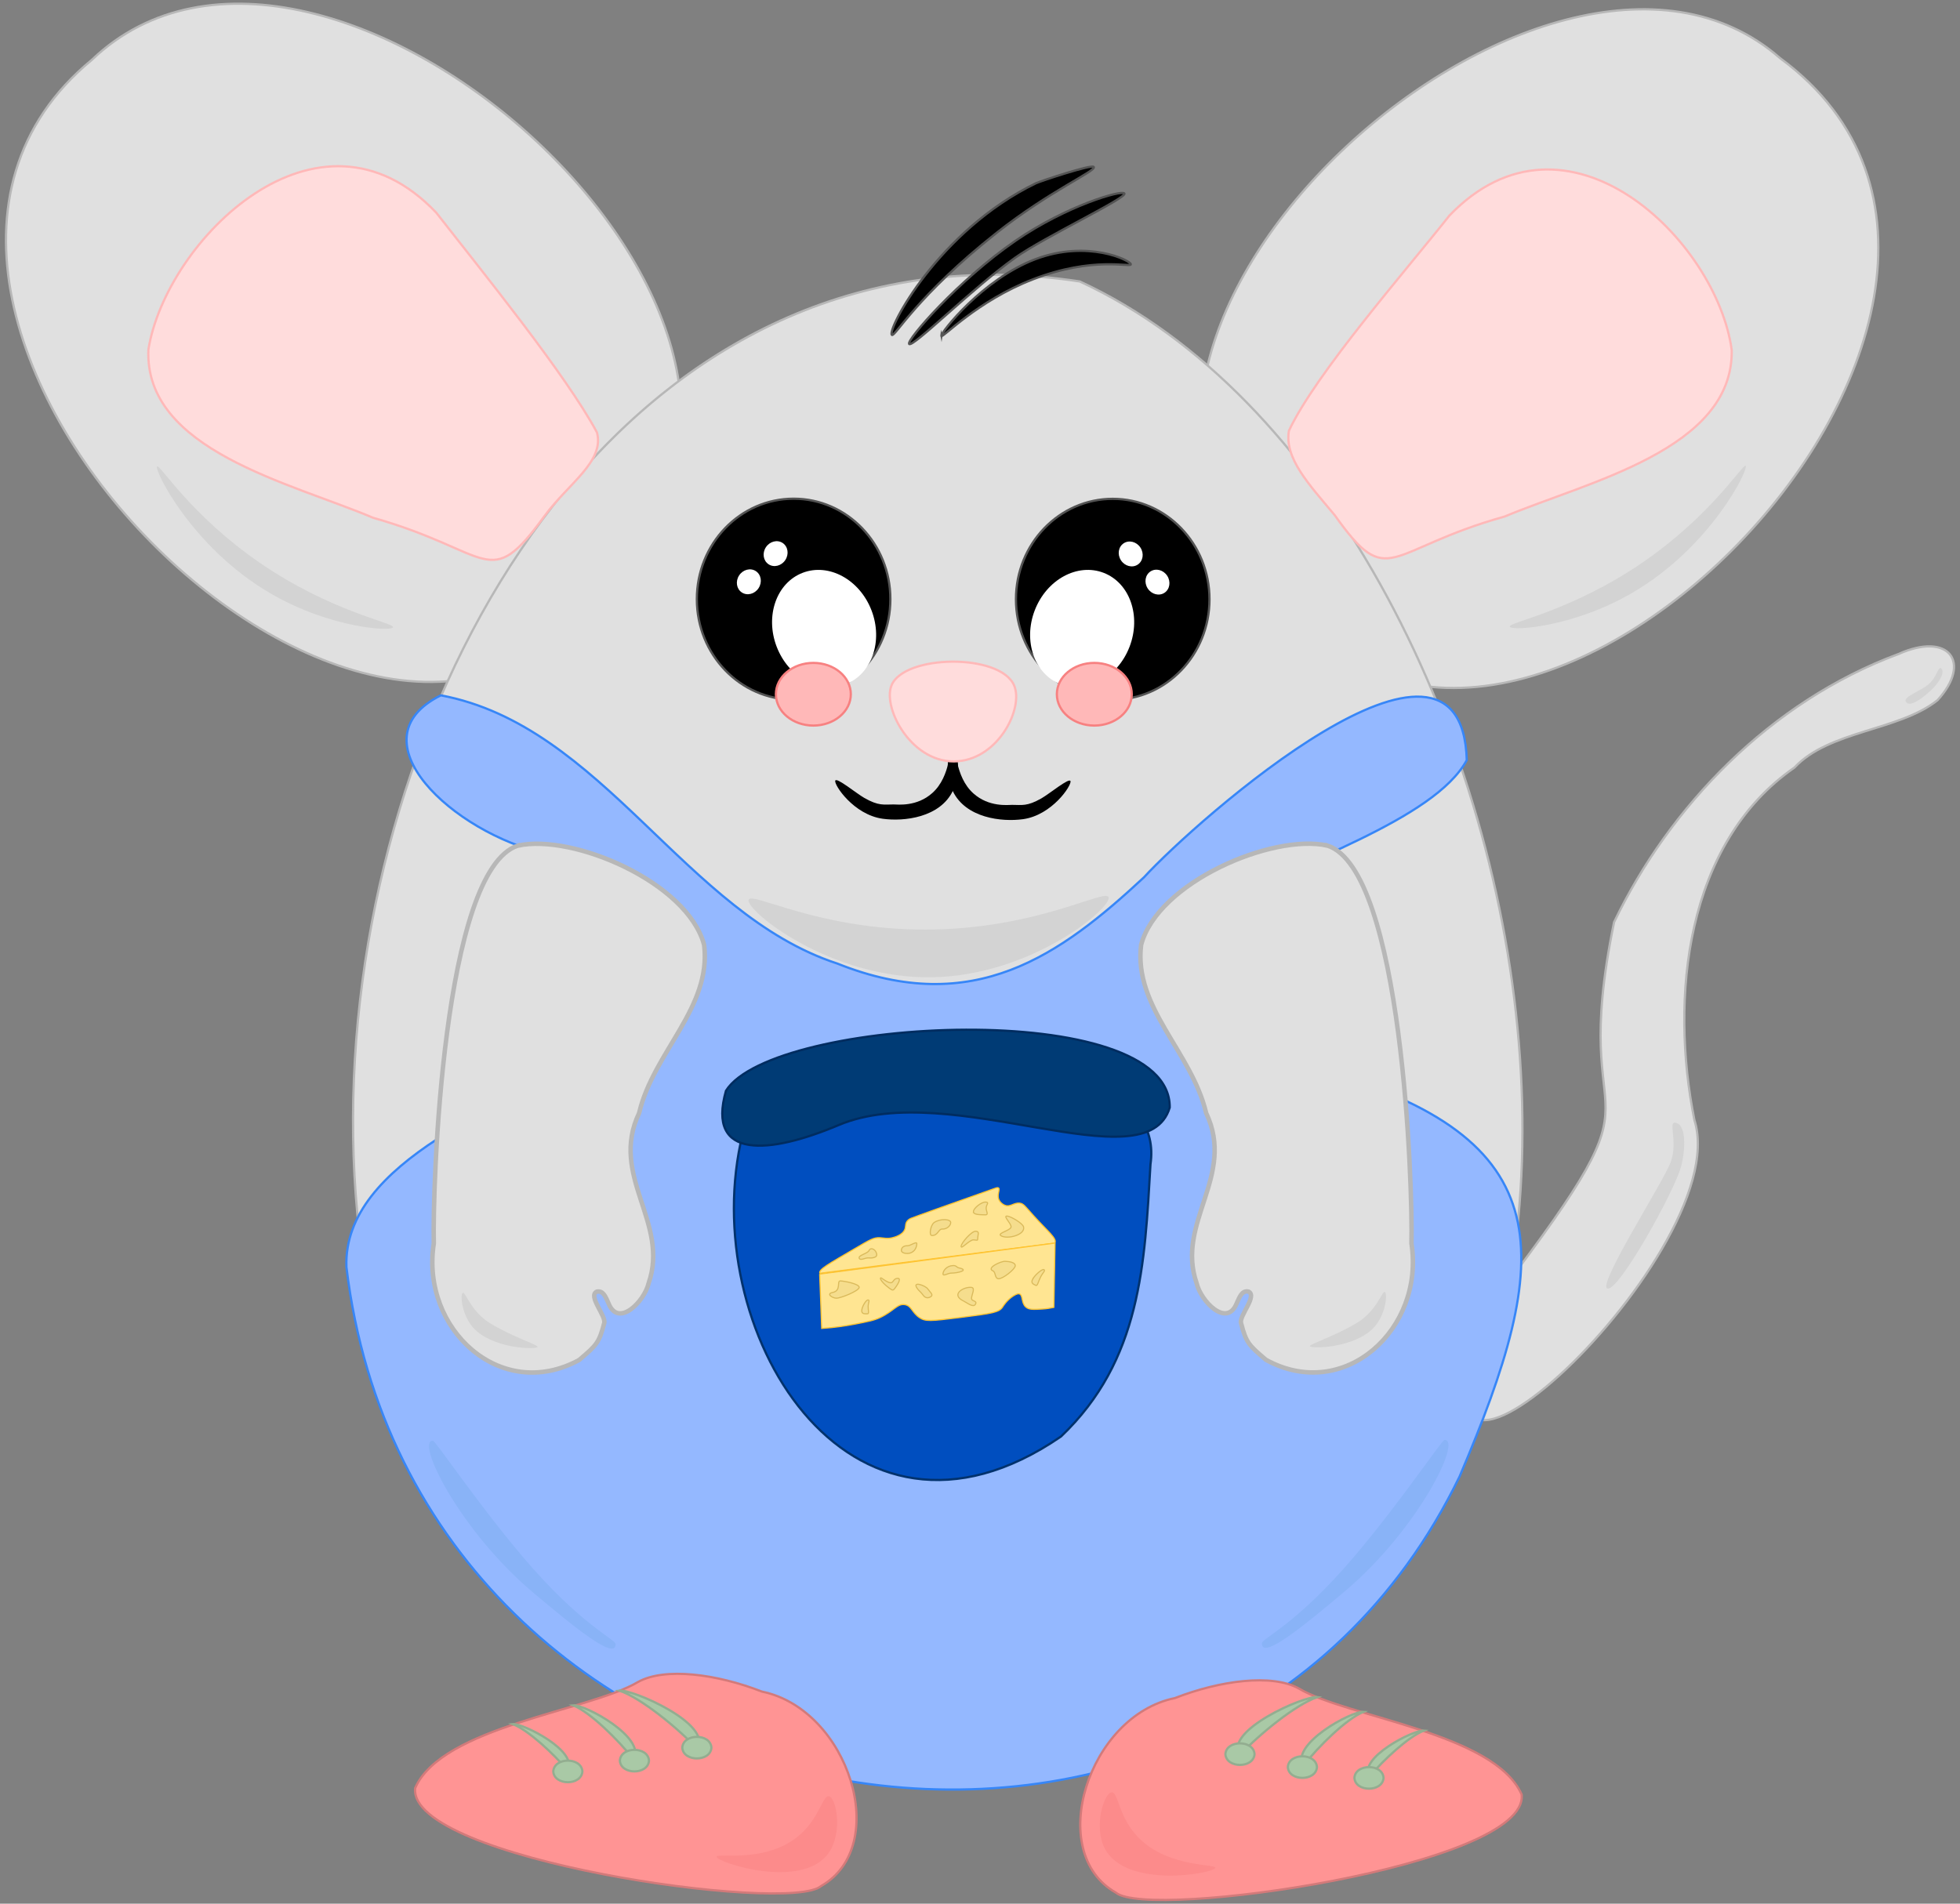 <?xml version="1.0" encoding="UTF-8"?><svg id="Layer_1" xmlns="http://www.w3.org/2000/svg" width="875" height="850" viewBox="0 0 875 850"><rect x="0" y="0" width="875" height="850" fill="#808080" stroke="none"/><defs><style>.cls-1{stroke:#545454;}.cls-1,.cls-2,.cls-3,.cls-4,.cls-5,.cls-6,.cls-7,.cls-8,.cls-9,.cls-10,.cls-11,.cls-12{stroke-miterlimit:10;}.cls-13{fill:#fff;}.cls-14{fill:#fc8b8b;}.cls-15{fill:#d3d3d3;}.cls-16{fill:#89b3f7;}.cls-2{stroke-width:2px;}.cls-2,.cls-10{fill:#e0e0e0;stroke:#b7b7b7;}.cls-3{fill:#ffe592;stroke:#ffc431;}.cls-3,.cls-4{stroke-width:.5px;}.cls-4{fill:#f5dd8d;stroke:#daba5c;}.cls-5{fill:#004ebf;stroke:#01326d;}.cls-6{fill:#003b75;stroke:#002c60;}.cls-7{fill:#ffb8b8;stroke:#f78181;}.cls-8{fill:#ff9494;stroke:#d37a7a;}.cls-9{fill:#ffdcdc;stroke:#ffb8b8;}.cls-11{fill:#a9c9a6;stroke:#93ad90;}.cls-12{fill:#94b8ff;stroke:#3786f7;}</style></defs><path class="cls-10" d="m669.32,577.68c79.91-104.96,29.54-60.43,51.24-165.9,24.69-51.57,69.71-98.54,126.99-119.76,22.49-10.07,32.89,3.71,17.42,20.62-17.22,13.71-48.42,13.5-63.89,30.09-48.66,33.76-55.65,102.81-44.64,157.4,19.26,60.98-151.2,217.27-87.12,77.55Z"/><path class="cls-10" d="m565.95,255.35c-113.52-103.66,124.61-320.37,228.69-229.42,152.51,112.19-133.83,397.67-228.69,229.42Z"/><path class="cls-10" d="m274.26,252.74C388.8,147.29,144.66-72.39,41,26.73c-139.68,114.7,140.5,392.28,233.27,226.01Z"/><path class="cls-10" d="m489.69,778.58C1.45,892.83,97.12,67.27,482.04,125.67c216.2,99.76,303.88,588.58,7.65,652.91Z"/><path class="cls-9" d="m595.86,230.04c-11.4-13.68-22.59-25.41-20.44-37.74,12-25.55,52.12-71.35,71.63-96.04,52.33-54.47,119.36,10.96,126.04,60.04.76,44.49-64.48,58.82-101.35,74.33-53.18,14.8-51.55,33.62-75.88-.59Z"/><path class="cls-9" d="m243.05,230.44c10.8-14.66,26.88-24.35,23.46-37.33-13.67-25.6-51.79-72.57-71.73-98.12-52.62-55.45-120.66,12.29-128.53,61.08-1.94,44.97,63.5,59.51,100.31,75.12,53.53,15.17,51.37,33.71,76.5-.75Z"/><path class="cls-12" d="m154.65,565.63c-3.1-93.51,288.86-105.2,89.1-184.39-41.38-9.25-86.61-51.06-46.93-70.77,72.37,13.62,108.97,97.57,177,119.77,60.83,24.34,99.63-3.84,136.87-38.5,23.2-25.28,141.94-130.39,144.12-52.32-29.21,53.63-245.09,75.39-67.46,137.69,111.52,30.99,106.01,83.94,64.25,182.18-110.89,228.28-466.38,162.72-496.96-93.65Z"/><path class="cls-5" d="m331.53,506.33c-21.23,86.5,46.74,200.59,142.14,135.07,35.77-34.06,37.35-77.09,39.94-121.57,9.52-65.9-172.15-46.41-182.09-13.51Z"/><path class="cls-6" d="m324.1,487.03c-8.88,31.09,19.57,28.29,50.37,15.29,49.96-21.08,137.32,26.87,147.72-7.79.67-49.47-177.17-40.69-198.09-7.51Z"/><path class="cls-8" d="m185.34,798.37c-3.42,31.8,166.73,56.17,181.17,43.79,31.66-17.92,12.38-78.94-26.36-86.85-20.23-7.89-43.36-10.94-55.34-4.28-21.67,12.91-87.39,19.84-99.47,47.34Z"/><path class="cls-11" d="m276.52,754.87c5.64-.74,41.92,15.02,34.69,25.9-9.03-9.55-25.06-22.59-34.69-25.9Z"/><path class="cls-11" d="m255.94,761.45c5.31-.38,32.6,14.38,26.96,24.15-6.88-8.69-19.09-20.83-26.96-24.15Z"/><path class="cls-11" d="m228.92,769.82c4.52-.42,29.52,12.17,24.41,20.61-6.27-7.48-17.41-17.85-24.41-20.61Z"/><path class="cls-11" d="m246.99,790.95c.42,6.42,12.59,6.42,13.01,0-.42-6.42-12.59-6.42-13.01,0Z"/><path class="cls-11" d="m276.72,786.13c.42,6.42,12.59,6.42,13.01,0-.42-6.42-12.59-6.42-13.01,0Z"/><path class="cls-11" d="m304.59,780.34c.42,6.42,12.59,6.42,13.01,0-.42-6.42-12.59-6.42-13.01,0Z"/><path class="cls-8" d="m679.31,801.27c3.42,31.8-166.73,56.17-181.17,43.79-31.66-17.92-12.38-78.94,26.36-86.85,20.23-7.89,43.36-10.94,55.34-4.28,21.67,12.91,87.39,19.84,99.47,47.34Z"/><path class="cls-11" d="m588.13,757.76c-5.64-.74-41.92,15.02-34.69,25.9,9.03-9.55,25.06-22.59,34.69-25.9Z"/><path class="cls-11" d="m608.7,764.34c-5.31-.38-32.6,14.38-26.96,24.15,6.88-8.69,19.09-20.83,26.96-24.15Z"/><path class="cls-11" d="m635.72,772.71c-4.52-.42-29.52,12.17-24.41,20.61,6.27-7.48,17.41-17.85,24.41-20.61Z"/><path class="cls-11" d="m617.66,793.84c-.42,6.42-12.59,6.42-13.01,0,.42-6.42,12.59-6.42,13.01,0Z"/><path class="cls-11" d="m587.93,789.02c-.42,6.42-12.59,6.42-13.01,0,.42-6.42,12.59-6.42,13.01,0Z"/><path class="cls-11" d="m560.06,783.23c-.42,6.42-12.59,6.42-13.01,0,.42-6.42,12.59-6.42,13.01,0Z"/><path class="cls-2" d="m231.19,377.57c-33.65,10.94-38.16,152.77-37.53,177.64-5.95,38.22,29.9,71.17,64.9,52.02,7.71-6.56,8.9-7.62,11.19-16.48.86-3.26-7.46-12.12-3.31-14.02,3-.61,4,2.59,5.34,5.49,4.48,10.62,15.91-1.22,17.78-9.22,9.46-27.16-17.66-47.89-4.24-76.01,6.42-27.27,32.46-47.12,29.02-75.08-7.42-27.92-58.51-49.75-83.15-44.33Z"/><path class="cls-2" d="m592.58,377.54c33.65,10.94,38.16,152.77,37.53,177.64,5.95,38.22-29.9,71.17-64.9,52.02-7.71-6.56-8.9-7.62-11.19-16.48-.86-3.26,7.46-12.12,3.31-14.02-3-.61-4,2.59-5.34,5.49-4.48,10.62-15.91-1.22-17.78-9.22-9.46-27.16,17.66-47.89,4.24-76.01-6.42-27.27-32.46-47.12-29.02-75.08,7.42-27.92,58.51-49.75,83.15-44.33Z"/><path class="cls-1" d="m398.16,149.53c-2.33-2.1,20.73-46.63,64.36-67.73,1.81-.87,24.95-8.57,25.76-7.26,1.15,1.85-19.41,10.49-43.41,29.45-35.7,28.21-45.43,46.69-46.71,45.54Z"/><path class="cls-1" d="m453.3,107.54c-25.42,17.49-48.69,44.28-47.45,46.03,1.42,2,28.57-25.22,47.45-38.57,13.1-9.27,49.92-26.63,48.66-28.62-1.08-1.71-25.88,5.47-48.66,21.15Z"/><path class="cls-1" d="m420.24,150c.3,1.32,15.8-15.57,40.87-25.27,27.03-10.46,43.73-5.19,43.73-6.71,0-1.64-19.17-11.2-42.7-2.26-23.39,8.88-42.24,32.77-41.9,34.25Z"/><path class="cls-3" d="m365.98,568.54s-.01-.04-.01-.04c-.49-1.74,3.85-4.08,15.73-11.04,6.73-3.95,8.37-4.98,11.15-4.82,1.73.1,3.2.61,5.57,0,1.02-.26,4.63-1.19,5.57-3.86.45-1.28.07-2.34.99-3.54.61-.79,1.39-1.12,1.8-1.29,2.11-.84,17.15-6.23,37.82-13.51.35-.13.87-.26,1.19,0,.78.63-.65,2.71,0,4.82.37,1.19,1.49,2.36,2.79,2.89,2.37.98,3.94-1.16,6.5-.96,1.91.15,2.56,1.44,6.5,5.79,6.2,6.84,10.32,9.99,9.38,11.93,0,0,.01.12-.07.13-34.8,4.5-70.12,9-104.92,13.5Z"/><path class="cls-3" d="m365.92,568.89c.3,8.09.61,16.18.91,24.27,6.11-.41,11.16-1.21,14.86-1.93,5.68-1.11,8.53-1.66,11.15-2.89,6.26-2.95,7.75-6.39,11.15-5.79,3.02.54,3.04,3.47,6.5,5.79,2.63,1.76,4.87,1.59,17.65,0,15.2-1.89,17.96-2.39,19.51-4.82.28-.44,1.79-2.94,4.64-4.82,1.86-1.22,2.55-1.05,2.79-.96,1.71.6.76,3.89,2.79,5.79,1.4,1.32,3.41,1.2,7.43.96,2.19-.13,3.97-.46,5.18-.74.17-9.52.35-19.04.52-28.57,0-.08-.05-.13-.12-.13-34.99,4.61-69.98,9.23-104.97,13.84Z"/><path class="cls-4" d="m434.57,540.98c-.07,1.57,3.37,1.36,5.2,1.45s.42-1.55.49-3.12,1.58-2.5-.25-2.58-5.37,2.68-5.44,4.25Z"/><path class="cls-4" d="m451.37,547.81c-.07,1.57-6.15,2.78-4.64,3.86,2.67,1.91,11.11-.21,10.22-3.86-.37-1.53-5.6-4.74-7.43-4.82s1.92,3.25,1.86,4.82Z"/><path class="cls-4" d="m429.07,556.5c-.07,1.57,3.74-2.98,5.57-2.89s1.79.61,1.86-.96.9-2.81-.93-2.89-6.44,5.18-6.5,6.75Z"/><path class="cls-4" d="m416.07,551.67c2.79,0,2.81-2.98,4.64-2.89s3.65-1.32,3.72-2.89-4.64-1.93-7.43,0c-1.52,1.06-2.45,5.79-.93,5.79Z"/><path class="cls-4" d="m402.39,558.25c-.06,1.38,2.6,1.68,3.95,1.24,2.22-.73,2.89-2.74,2.95-4.12.06-1.38-2.85.94-4.24.88s-2.59.62-2.65,2Z"/><path class="cls-4" d="m383.55,561.73c.46,1.38,2.74-.21,4.15-.06s3.8-.11,3.7-1.44c-.18-2.35-2.72-3.54-3.43-1.87-.57,1.35-4.84,2.13-4.42,3.37Z"/><path class="cls-4" d="m371.72,577.09c-3.03.63-.21,2.48,1.62,2.56s10.15-3.25,10.22-4.82-6.53-2.81-8.36-2.89.59,4.3-3.47,5.16Z"/><path class="cls-4" d="m384.71,585.19c-.07,1.71,1.64,1.39,2.54,1.43s.25-1.69.32-3.39c.07-1.71.85-2.75-.06-2.79s-2.73,3.04-2.8,4.75Z"/><path class="cls-4" d="m393.73,570.79c-1.25-.89-1.12,1.13,3.31,4.41,1.49,1.1,1.71,1.08,2.62-.18,1.68-2.31,2.69-4.46.87-4.22-2.72.36-.87,4.22-6.81,0Z"/><path class="cls-4" d="m409.34,575.11c.8,1.23,1.78,1.75,2.79,3.21,1.01,1.45,2.47,1.37,3.55.55s-.51-1.94-1.52-3.39c-1.01-1.45-6.9-3.59-4.82-.37Z"/><path class="cls-4" d="m420.98,568.74c-.06,1.35,2.15-.29,3.68-.29,3.1,0,8.13-1.34,3.49-2.31-1.25-.26-1.09-1.11-2.62-1.06-2.96.1-4.49,2.31-4.55,3.66Z"/><path class="cls-4" d="m430.24,580.95c1.38.66,4.24,3.07,5.2,1.45,1.06-1.78-1.79-1.17-1.73-2.74s1.82-4.59,0-4.82c-3.36-.43-9.68,3.14-3.47,6.12Z"/><path class="cls-4" d="m443.25,567.44c1.4.6.71,3.45,2.55,3.53s7.37-4.22,7.43-5.79-2.71-1.91-4.54-1.99-8.47,2.95-5.44,4.25Z"/><path class="cls-4" d="m460.99,571.2c-1,1.94.66,2.29,1.43,2.72s1.14-1.84,2.15-3.78,2.25-2.82,1.48-3.24-4.06,2.37-5.06,4.31Z"/><ellipse class="cls-1" cx="354.29" cy="267.53" rx="43.2" ry="44.86"/><ellipse class="cls-13" cx="367.91" cy="280.62" rx="22.67" ry="26.67" transform="translate(-76.32 151.14) rotate(-21.08)"/><ellipse class="cls-13" cx="334.32" cy="259.81" rx="5.7" ry="5.19" transform="translate(-66.18 397.19) rotate(-56.79)"/><ellipse class="cls-13" cx="346.27" cy="247.23" rx="5.7" ry="5.19" transform="translate(-50.25 401.5) rotate(-56.79)"/><ellipse class="cls-1" cx="496.75" cy="267.59" rx="43.2" ry="44.86"/><ellipse class="cls-13" cx="483.12" cy="280.68" rx="26.67" ry="22.67" transform="translate(47.44 630.49) rotate(-68.92)"/><ellipse class="cls-13" cx="516.72" cy="259.87" rx="5.19" ry="5.7" transform="translate(-57.93 325.51) rotate(-33.21)"/><ellipse class="cls-13" cx="504.77" cy="247.29" rx="5.19" ry="5.7" transform="translate(-52.99 316.91) rotate(-33.21)"/><path d="m425.44,333.14c1.51.18,4.18,11.16,0,19.88-5.79,12.08-21.88,13.87-31.36,12.56-12.99-1.8-21.8-15.15-21.2-17,.54-1.68,9.37,5.65,13.01,7.72,6.41,3.64,8.66,2.89,13.01,2.89,1.86,0,10.37,1.12,17.33-5.12,8.46-7.58,7.53-21.13,9.22-20.93Z"/><path d="m425.34,333.33c-1.51.18-4.18,11.16,0,19.88,5.79,12.08,21.88,13.87,31.36,12.56,12.99-1.8,21.8-15.15,21.2-17-.54-1.68-9.37,5.65-13.01,7.72-6.41,3.64-8.66,2.89-13.01,2.89-1.86,0-10.37,1.12-17.33-5.12-8.46-7.58-7.53-21.13-9.22-20.93"/><path class="cls-9" d="m397.95,306.12c5.48-13.92,48.66-14.58,54.81,0,4.21,9.97-6.73,32.27-25.08,33.77-20.33,1.66-33.77-23.5-29.73-33.77Z"/><ellipse class="cls-7" cx="363.11" cy="309.98" rx="16.72" ry="13.99"/><ellipse class="cls-7" cx="488.53" cy="309.98" rx="16.72" ry="13.99"/><path class="cls-15" d="m334.2,401.79c-1.44,4.6,36.09,35.38,81.98,34.57,44.59-.79,80.24-31.11,78.73-35.72-1.36-4.14-32.13,14.34-81.66,14.43-48.1.08-77.81-17.25-79.05-13.28Z"/><path class="cls-15" d="m673.98,279.82c.55,1.97,28.15.46,55.01-15.29,34.93-20.49,51.83-55.23,50.34-56.54-1.25-1.09-15.01,21.85-45.89,43.06-32.01,22-60.02,26.75-59.46,28.76Z"/><path class="cls-15" d="m175.47,280.08c-.55,1.97-28.15.46-55.01-15.29-34.93-20.49-51.83-55.23-50.34-56.54,1.25-1.09,15.01,21.85,45.89,43.06,32.01,22,60.02,26.75,59.46,28.76Z"/><path class="cls-15" d="m206.58,577.24c1.23-.59,3.56,8.23,12.08,13.51,9.48,5.88,21.3,9.67,21.37,10.61.09,1.19-17.28,1.23-26.94-6.75-7-5.78-7.81-16.74-6.5-17.37Z"/><path class="cls-15" d="m618.24,576.9c-1.23-.59-3.56,8.23-12.08,13.51-9.48,5.88-21.3,9.67-21.37,10.61-.09,1.19,17.28,1.23,26.94-6.75,7-5.78,7.81-16.74,6.5-17.37Z"/><path class="cls-15" d="m717.52,575.31c-4.38-1.78,25.23-47.83,28.33-56.44,3.57-9.9-1.93-19.1,2.79-17.37,4.09,1.5,3.82,11.85,1.86,19.3-2.92,11.09-28.14,56.48-32.98,54.51Z"/><path class="cls-15" d="m850.88,313.41c-1.45-2.18,5.67-4.48,9.61-7.49,4.53-3.46,4.76-9.41,6.38-7.15,1.4,1.96-1.77,6.66-4.85,9.48-4.59,4.22-9.53,7.57-11.13,5.16Z"/><path class="cls-14" d="m319.92,829.06c.09-1.96,24.24,3.65,39.02-11.58,7.16-7.38,8.57-16,11.15-15.44,3.31.73,6.16,16.02,0,25.09-11.64,17.12-50.27,4.41-50.17,1.93Z"/><path class="cls-14" d="m542.57,833.98c.17-1.95-24.5.28-37.2-16.85-6.16-8.3-6.45-17.04-9.08-16.84-3.37.26-8.15,15.03-3.2,24.86,9.35,18.57,49.27,11.3,49.48,8.82Z"/><path class="cls-16" d="m193.26,643.31c-7.9-.28,11.78,40.07,44.94,67.94,18.04,15.17,36.63,30.42,36.62,22.88,0-2.26-15.54-8.35-41.59-39.18-20.87-24.7-38.73-51.6-39.97-51.65Z"/><path class="cls-16" d="m644.89,642.95c7.9-.28-11.78,40.07-44.94,67.94-18.04,15.17-36.63,30.42-36.62,22.88,0-2.26,15.54-8.35,41.59-39.18,20.87-24.7,38.73-51.6,39.97-51.65Z"/></svg>